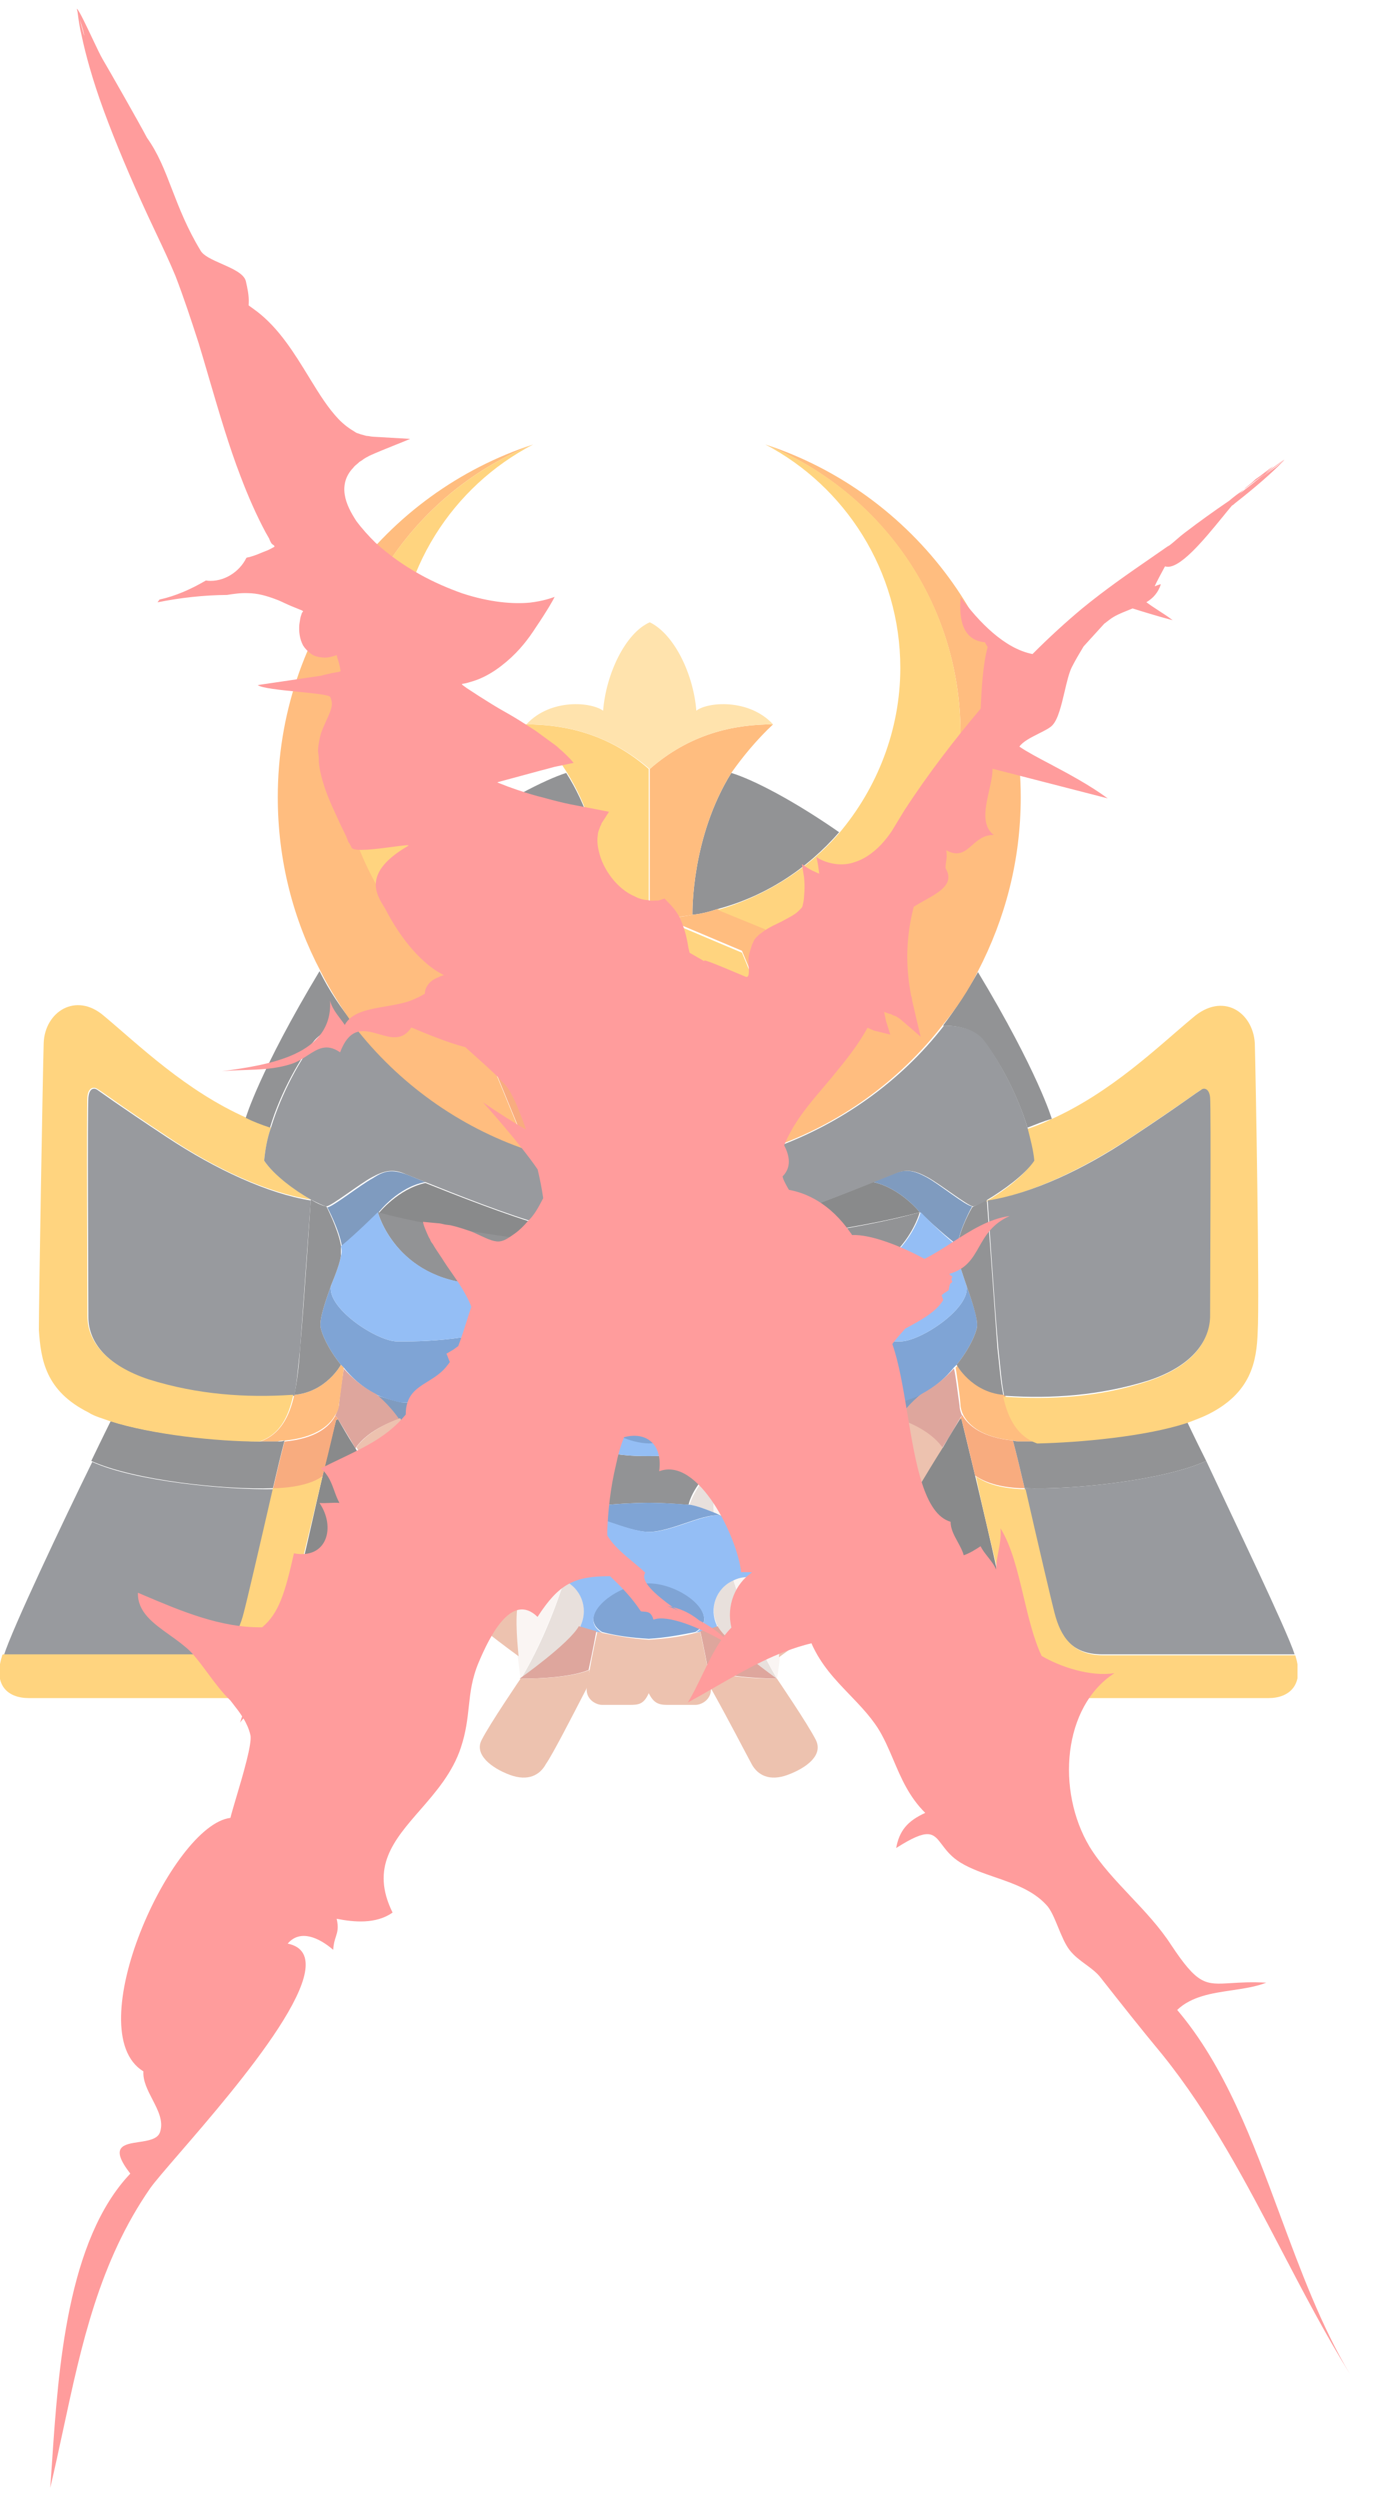 <svg width="25" height="45" viewBox="0 0 25 45" fill="none" xmlns="http://www.w3.org/2000/svg">
<g opacity="0.5">
<g clip-path="url(#clip0_1580_19369)">
<path d="M9.621 25.755C9.813 25.755 9.988 25.808 10.163 25.878C10.041 26.49 9.831 26.945 9.411 27.172C9.534 26.402 9.411 25.773 9.411 25.773C9.499 25.755 9.551 25.755 9.621 25.755Z" fill="#D1C2BA"/>
<path d="M10.408 26.367C10.653 26.49 10.898 26.84 10.95 27.085C10.828 27.102 10.671 27.155 10.513 27.225C10.548 26.822 10.408 26.367 10.408 26.367Z" fill="#D1C2BA"/>
<path d="M12.962 26.367C12.962 26.367 12.822 26.822 12.857 27.225C12.682 27.155 12.542 27.102 12.42 27.085C12.49 26.857 12.735 26.49 12.962 26.367Z" fill="#D1C2BA"/>
<path d="M13.207 25.86C13.382 25.79 13.557 25.738 13.749 25.738C13.819 25.738 13.889 25.738 13.942 25.755C13.942 25.755 13.819 26.385 13.942 27.154C13.539 26.927 13.312 26.49 13.207 25.86Z" fill="#D1C2BA"/>
<path d="M13.994 30.216C13.994 30.216 13.102 29.586 12.927 29.271C12.927 29.271 12.91 29.254 12.91 29.236C12.77 28.921 12.91 28.571 13.207 28.431C13.207 28.449 13.504 29.393 13.994 30.216Z" fill="#D1C2BA"/>
<path d="M10.163 28.449C10.478 28.589 10.601 28.956 10.461 29.254C10.461 29.271 10.443 29.271 10.443 29.289C10.268 29.604 9.376 30.233 9.376 30.233C9.883 29.394 10.163 28.449 10.163 28.449Z" fill="#D1C2BA"/>
<path d="M14.047 29.814C14.029 30.041 13.994 30.216 13.994 30.216C13.504 29.394 13.207 28.432 13.207 28.432C13.452 28.327 13.732 28.379 13.907 28.572C13.959 28.624 13.977 28.677 14.012 28.729C14.012 28.729 14.012 28.746 14.029 28.764C14.099 28.974 14.082 29.464 14.047 29.814Z" fill="#F5ECE7"/>
<path d="M10.163 28.449C10.163 28.449 9.866 29.394 9.376 30.233C9.376 30.233 9.359 30.058 9.324 29.814C9.289 29.464 9.271 28.991 9.341 28.782C9.341 28.764 9.341 28.764 9.359 28.747C9.394 28.694 9.429 28.624 9.464 28.589C9.639 28.397 9.918 28.327 10.163 28.449Z" fill="#F5ECE7"/>
<path d="M10.408 26.367C10.408 26.367 10.548 26.822 10.513 27.225C10.461 27.242 10.408 27.277 10.356 27.294C10.251 27.347 10.128 27.399 10.023 27.434C10.198 26.84 10.408 26.367 10.408 26.367Z" fill="#F5ECE7"/>
<path d="M12.857 27.225C12.822 26.822 12.962 26.367 12.962 26.367C12.962 26.367 13.172 26.84 13.364 27.434C13.259 27.382 13.137 27.329 13.032 27.294C12.962 27.277 12.91 27.242 12.857 27.225Z" fill="#F5ECE7"/>
<path d="M13.942 27.154C13.819 26.385 13.942 25.755 13.942 25.755C14.187 25.79 14.344 25.913 14.554 26.192C14.554 26.21 14.152 26.77 13.942 27.154Z" fill="#F5ECE7"/>
<path d="M9.429 27.154C9.236 26.77 8.816 26.192 8.816 26.192C9.044 25.913 9.184 25.79 9.429 25.755C9.429 25.755 9.551 26.385 9.429 27.154Z" fill="#F5ECE7"/>
<path d="M16.566 21.819C15.446 22.134 13.225 22.396 12.997 22.431C12.997 22.431 13.155 22.204 13.277 22.116C13.382 22.099 13.487 22.064 13.592 22.047C14.239 21.872 15.201 21.487 15.726 21.277C16.216 21.382 16.566 21.819 16.566 21.819Z" fill="#141517"/>
<path d="M10.391 22.449C10.146 22.414 7.942 22.152 6.822 21.837C6.822 21.837 7.172 21.399 7.662 21.294C8.187 21.504 9.166 21.889 9.796 22.064C9.901 22.099 10.006 22.117 10.111 22.134C10.233 22.221 10.391 22.449 10.391 22.449Z" fill="#141517"/>
<path d="M6.805 21.819C7.924 22.134 10.146 22.397 10.373 22.432C10.373 22.432 9.848 23.201 8.589 23.114C7.12 23.026 6.805 21.819 6.805 21.819Z" fill="#25272B"/>
<path d="M16.566 21.819C16.566 21.819 16.251 23.026 14.781 23.114C13.942 23.166 13.417 22.834 13.172 22.624C13.05 22.519 12.997 22.432 12.997 22.432C13.242 22.397 15.446 22.152 16.566 21.819Z" fill="#25272B"/>
<path d="M10.688 26.07C11.055 26.192 11.335 26.21 11.685 26.21C12.035 26.21 12.315 26.192 12.682 26.07C12.857 26.017 13.032 25.93 13.19 25.86C13.312 26.472 13.522 26.927 13.942 27.155C14.134 26.77 14.554 26.192 14.554 26.192C14.816 26.525 14.974 26.875 14.974 26.875C14.974 26.875 14.607 27.504 13.942 27.644C13.819 27.627 13.592 27.539 13.347 27.434C13.172 26.84 12.945 26.367 12.945 26.367C12.717 26.49 12.455 26.84 12.402 27.085C12.385 27.085 12.385 27.085 12.367 27.085C11.983 27.05 11.668 27.05 11.668 27.05C11.668 27.05 11.37 27.05 10.968 27.085C10.95 27.085 10.95 27.085 10.933 27.085C10.863 26.84 10.618 26.472 10.391 26.367C10.391 26.367 10.181 26.84 9.988 27.434C9.743 27.539 9.516 27.627 9.394 27.644C8.729 27.504 8.362 26.875 8.362 26.875C8.362 26.875 8.519 26.542 8.781 26.192C8.781 26.192 9.184 26.77 9.394 27.155C9.796 26.927 10.023 26.49 10.146 25.86C10.338 25.93 10.513 26.017 10.688 26.07Z" fill="#25272B"/>
<path d="M13.924 28.589C13.924 28.589 13.767 28.362 13.609 28.012C13.994 28.257 14.431 28.466 14.659 28.327C14.519 28.449 14.309 28.607 14.047 28.764C14.047 28.746 14.047 28.746 14.029 28.729C13.994 28.694 13.959 28.624 13.924 28.589Z" fill="#003780"/>
<path d="M9.464 28.589C9.429 28.641 9.394 28.694 9.359 28.746C9.359 28.746 9.359 28.764 9.341 28.781C9.079 28.624 8.869 28.466 8.729 28.344C8.956 28.466 9.394 28.274 9.778 28.029C9.604 28.361 9.464 28.589 9.464 28.589Z" fill="#003780"/>
<path d="M7.26 25.248C8.484 25.248 9.359 24.391 9.359 24.391L9.184 24.968C9.184 24.968 8.449 25.545 8.152 25.878C7.837 26.21 7.732 26.612 7.819 26.857C7.609 26.437 7.4 26.017 7.33 25.825C7.295 25.738 7.242 25.633 7.19 25.563C6.997 25.265 6.77 25.108 6.77 25.108C6.91 25.16 7.085 25.213 7.26 25.248Z" fill="#003780"/>
<path d="M16.111 25.248C16.286 25.213 16.461 25.16 16.601 25.09C16.601 25.09 16.373 25.265 16.181 25.545C16.128 25.633 16.076 25.72 16.041 25.808C15.971 26 15.761 26.42 15.551 26.84C15.639 26.595 15.534 26.192 15.219 25.86C14.904 25.528 14.187 24.951 14.187 24.951L14.012 24.373C14.012 24.391 14.886 25.248 16.111 25.248Z" fill="#003780"/>
<path d="M7.312 21.137C7.365 21.154 7.487 21.207 7.662 21.277C7.172 21.364 6.822 21.819 6.822 21.819C6.822 21.819 6.455 22.186 6.158 22.431C6.105 22.116 5.895 21.732 5.895 21.732C5.983 21.732 6.49 21.329 6.717 21.207C6.927 21.067 7.067 21.049 7.312 21.137Z" fill="#003780"/>
<path d="M16.566 21.819C16.566 21.819 16.216 21.382 15.726 21.277C15.901 21.207 16.023 21.155 16.076 21.137C16.303 21.032 16.461 21.067 16.688 21.19C16.916 21.312 17.405 21.714 17.51 21.714C17.51 21.714 17.283 22.117 17.248 22.414C16.95 22.187 16.566 21.819 16.566 21.819Z" fill="#003780"/>
<path d="M11.685 28.484C12.262 28.484 13.015 29.079 12.525 29.376C12.262 29.428 11.982 29.481 11.685 29.498C11.388 29.481 11.108 29.446 10.845 29.376C10.356 29.079 11.108 28.484 11.685 28.484Z" fill="#004AAB"/>
<path d="M11.685 27.574C11.265 27.574 10.618 27.189 10.356 27.294C10.408 27.277 10.461 27.242 10.513 27.224C10.688 27.154 10.828 27.102 10.95 27.084C10.968 27.084 10.968 27.084 10.986 27.084C11.37 27.05 11.685 27.05 11.685 27.05C11.685 27.05 12 27.05 12.385 27.084C12.402 27.084 12.402 27.084 12.42 27.084C12.542 27.102 12.682 27.154 12.857 27.224C12.91 27.242 12.962 27.277 13.015 27.294C12.752 27.189 12.105 27.574 11.685 27.574Z" fill="#004AAB"/>
<path d="M11.195 25.545C11.458 25.65 11.685 25.598 11.685 25.598C11.685 25.598 11.912 25.65 12.175 25.545C12.437 25.44 12.875 25.038 12.997 25.003C13.12 24.968 13.819 25.055 13.872 25.003C13.907 24.968 14.064 24.723 14.029 24.391L14.204 24.968C14.204 24.968 14.099 25.143 13.959 25.318C13.609 25.318 13.225 25.283 13.155 25.283C13.085 25.283 12.385 26 11.703 26.017C11.02 26 10.321 25.283 10.251 25.283C10.181 25.283 9.796 25.3 9.446 25.318C9.306 25.16 9.201 24.968 9.201 24.968L9.376 24.391C9.341 24.741 9.481 24.985 9.534 25.003C9.586 25.055 10.286 24.968 10.408 25.003C10.496 25.055 10.933 25.458 11.195 25.545Z" fill="#004AAB"/>
<path d="M12.997 22.449C12.752 22.484 12.07 23.009 11.685 23.131C11.44 23.044 11.091 22.816 10.793 22.641C10.618 22.536 10.461 22.449 10.373 22.449C10.373 22.449 10.233 22.221 10.093 22.134C10.863 22.291 11.685 22.274 11.685 22.274C11.685 22.274 12.49 22.274 13.277 22.134C13.137 22.221 12.997 22.449 12.997 22.449Z" fill="#004AAB"/>
<path d="M10.513 22.939C10.758 23.149 10.881 23.569 10.898 23.831C10.671 23.638 10.286 23.498 9.971 23.569C10.356 23.446 10.513 23.341 10.513 22.939Z" fill="#004AAB"/>
<path d="M13.417 23.569C13.102 23.498 12.717 23.638 12.472 23.831C12.49 23.569 12.612 23.149 12.857 22.939C12.857 23.341 13.015 23.446 13.417 23.569Z" fill="#004AAB"/>
<path d="M16.618 25.09C16.478 25.16 16.303 25.23 16.128 25.248C14.904 25.248 14.029 24.391 14.029 24.391C14.012 24.251 13.977 24.093 13.872 23.918C13.819 23.813 13.732 23.726 13.644 23.673C14.729 24.146 15.848 24.146 16.216 24.146C16.583 24.146 17.51 23.533 17.405 23.131C17.51 23.428 17.615 23.726 17.598 23.883C17.58 24.006 17.458 24.286 17.23 24.566C17.213 24.583 17.195 24.601 17.178 24.618C17.038 24.793 16.846 24.968 16.618 25.09Z" fill="#004AAB"/>
<path d="M5.965 23.131C5.86 23.533 6.787 24.146 7.155 24.146C7.522 24.146 8.641 24.163 9.726 23.673C9.639 23.726 9.569 23.813 9.499 23.918C9.411 24.093 9.359 24.233 9.341 24.391C9.341 24.391 8.467 25.248 7.242 25.248C7.067 25.213 6.892 25.16 6.752 25.09C6.525 24.968 6.332 24.793 6.192 24.618C6.175 24.601 6.158 24.583 6.14 24.566C5.913 24.286 5.79 24.006 5.773 23.883C5.755 23.726 5.86 23.428 5.965 23.131Z" fill="#004AAB"/>
<path d="M12.525 29.393C13.015 29.079 12.262 28.501 11.685 28.501C11.108 28.501 10.356 29.096 10.845 29.393C10.81 29.393 10.776 29.376 10.741 29.376C10.636 29.358 10.548 29.323 10.443 29.288C10.443 29.288 10.461 29.271 10.461 29.254C10.601 28.939 10.461 28.589 10.163 28.449C9.918 28.344 9.639 28.396 9.464 28.589C9.464 28.589 9.621 28.361 9.778 28.012C9.394 28.256 8.956 28.466 8.729 28.326C8.624 28.221 8.536 28.151 8.502 28.081C8.379 27.924 8.082 27.364 7.819 26.822C7.732 26.577 7.837 26.175 8.152 25.843C8.467 25.51 9.184 24.933 9.184 24.933C9.184 24.933 9.289 25.108 9.429 25.283C9.778 25.283 10.163 25.248 10.233 25.248C10.303 25.248 11.003 25.965 11.685 25.982C12.367 25.965 13.067 25.248 13.137 25.248C13.207 25.248 13.592 25.265 13.942 25.283C14.082 25.125 14.187 24.933 14.187 24.933C14.187 24.933 14.904 25.51 15.219 25.843C15.534 26.175 15.639 26.577 15.551 26.822C15.271 27.364 14.974 27.924 14.869 28.081C14.834 28.134 14.746 28.221 14.641 28.326C14.414 28.466 13.977 28.256 13.592 28.012C13.749 28.361 13.907 28.589 13.907 28.589C13.732 28.396 13.452 28.326 13.207 28.449C12.892 28.589 12.77 28.956 12.91 29.254C12.91 29.271 12.91 29.271 12.927 29.288C12.822 29.323 12.735 29.341 12.63 29.376C12.595 29.376 12.56 29.376 12.525 29.393ZM11.685 26.21C11.335 26.21 11.055 26.192 10.688 26.07C10.513 26.017 10.338 25.93 10.181 25.86C10.006 25.79 9.831 25.738 9.639 25.738C9.569 25.738 9.499 25.738 9.446 25.755C9.201 25.79 9.044 25.913 8.834 26.192C8.571 26.525 8.414 26.875 8.414 26.875C8.414 26.875 8.781 27.504 9.446 27.644C9.569 27.627 9.796 27.539 10.041 27.434C10.146 27.382 10.268 27.329 10.373 27.294C10.636 27.189 11.283 27.574 11.703 27.574C12.123 27.574 12.77 27.189 13.032 27.294C13.137 27.347 13.259 27.399 13.364 27.434C13.609 27.539 13.837 27.627 13.959 27.644C14.624 27.504 14.991 26.875 14.991 26.875C14.991 26.875 14.834 26.542 14.572 26.192C14.344 25.913 14.204 25.79 13.959 25.755C13.907 25.755 13.837 25.738 13.767 25.738C13.574 25.738 13.399 25.79 13.225 25.86C13.05 25.93 12.892 26 12.717 26.07C12.315 26.192 12.035 26.21 11.685 26.21Z" fill="#2A7EEB"/>
<path d="M17.405 23.131C17.335 22.921 17.265 22.729 17.248 22.607C17.23 22.554 17.23 22.484 17.248 22.432C16.95 22.204 16.583 21.819 16.583 21.819C16.583 21.819 16.268 23.026 14.799 23.114C13.959 23.166 13.434 22.834 13.19 22.624C13.067 22.519 13.015 22.432 13.015 22.432C12.77 22.467 12.088 22.991 11.703 23.114C11.458 23.026 11.108 22.799 10.81 22.624C10.636 22.519 10.478 22.432 10.391 22.432C10.391 22.432 9.866 23.201 8.606 23.114C7.12 23.026 6.805 21.819 6.805 21.819C6.805 21.819 6.437 22.187 6.14 22.432C6.157 22.502 6.157 22.554 6.14 22.607C6.122 22.729 6.052 22.921 5.965 23.131C5.86 23.534 6.787 24.146 7.155 24.146C7.522 24.146 8.641 24.163 9.726 23.674C9.638 23.726 9.569 23.814 9.499 23.919C9.411 24.093 9.359 24.233 9.341 24.391C9.306 24.741 9.446 24.985 9.499 25.003C9.551 25.055 10.251 24.968 10.373 25.003C10.496 25.038 10.915 25.44 11.195 25.545C11.458 25.65 11.685 25.598 11.685 25.598C11.685 25.598 11.912 25.65 12.175 25.545C12.437 25.44 12.875 25.038 12.997 25.003C13.12 24.968 13.819 25.055 13.872 25.003C13.907 24.968 14.064 24.723 14.029 24.391C14.012 24.251 13.977 24.093 13.872 23.919C13.819 23.814 13.732 23.726 13.644 23.674C14.729 24.146 15.848 24.146 16.216 24.146C16.583 24.146 17.51 23.534 17.405 23.131ZM9.971 23.569C10.373 23.429 10.531 23.341 10.531 22.939C10.775 23.149 10.898 23.569 10.915 23.831C10.671 23.639 10.286 23.499 9.971 23.569ZM12.472 23.831C12.49 23.569 12.612 23.149 12.857 22.939C12.857 23.341 13.015 23.429 13.417 23.569C13.085 23.499 12.717 23.639 12.472 23.831Z" fill="#2A7EEB"/>
<path d="M6.77 25.09C6.77 25.09 6.997 25.265 7.19 25.545C7.19 25.545 6.647 25.703 6.402 26.07C6.262 25.825 6.14 25.633 6.088 25.545C6.07 25.51 6.053 25.493 6.053 25.493H6.035C6.07 25.423 6.088 25.353 6.105 25.3C6.122 25.073 6.192 24.636 6.192 24.636C6.332 24.793 6.525 24.968 6.77 25.09Z" fill="#BD4D3C"/>
<path d="M17.283 25.3C17.283 25.353 17.3 25.423 17.335 25.493H17.318C17.318 25.493 17.3 25.51 17.283 25.545C17.23 25.633 17.125 25.825 16.968 26.07C16.723 25.72 16.181 25.545 16.181 25.545C16.373 25.248 16.601 25.09 16.601 25.09C16.828 24.968 17.02 24.81 17.178 24.636C17.195 24.618 17.248 25.055 17.283 25.3Z" fill="#BD4D3C"/>
<path d="M12.927 29.271C13.102 29.586 13.994 30.216 13.994 30.216C13.05 30.198 12.752 30.058 12.752 30.058C12.7 29.744 12.612 29.359 12.612 29.359C12.735 29.341 12.822 29.306 12.927 29.271Z" fill="#BD4D3C"/>
<path d="M10.741 29.359C10.741 29.359 10.671 29.744 10.601 30.058C10.601 30.058 10.303 30.216 9.359 30.216C9.359 30.216 10.251 29.586 10.426 29.271C10.548 29.306 10.653 29.341 10.741 29.359Z" fill="#BD4D3C"/>
<path d="M9.341 29.813C9.341 29.813 8.204 28.991 7.994 28.676C7.977 28.641 7.942 28.589 7.889 28.501C7.767 28.309 7.574 27.994 7.365 27.644C7.05 27.119 6.682 26.49 6.42 26.052C6.665 25.703 7.207 25.528 7.207 25.528C7.26 25.615 7.312 25.703 7.347 25.79C7.417 25.982 7.627 26.402 7.837 26.822C8.117 27.364 8.414 27.924 8.519 28.081C8.554 28.134 8.642 28.221 8.746 28.326C8.886 28.449 9.096 28.606 9.359 28.764C9.271 28.974 9.306 29.463 9.341 29.813Z" fill="#DB8660"/>
<path d="M16.198 25.545C16.198 25.545 16.741 25.703 16.985 26.07C16.723 26.507 16.356 27.137 16.023 27.662C15.813 28.012 15.621 28.326 15.499 28.519C15.446 28.606 15.411 28.659 15.394 28.694C15.184 29.009 14.029 29.831 14.029 29.831C14.064 29.481 14.099 29.009 14.012 28.799C14.274 28.641 14.484 28.484 14.624 28.361C14.729 28.256 14.816 28.187 14.851 28.117C14.956 27.959 15.271 27.399 15.534 26.857C15.743 26.437 15.936 26.017 16.023 25.825C16.093 25.72 16.146 25.633 16.198 25.545Z" fill="#DB8660"/>
<path d="M14.694 31.318C14.834 31.598 14.519 31.825 14.187 31.948C13.854 32.07 13.644 31.948 13.539 31.755C13.434 31.563 13.12 30.951 12.805 30.391C12.805 30.321 12.787 30.198 12.752 30.058C12.752 30.058 13.05 30.216 13.994 30.216C13.994 30.216 14.554 31.038 14.694 31.318Z" fill="#DB8660"/>
<path d="M10.846 29.393C11.108 29.446 11.388 29.498 11.685 29.516C11.983 29.498 12.262 29.463 12.525 29.393C12.56 29.393 12.595 29.376 12.612 29.376C12.612 29.376 12.7 29.761 12.752 30.076C12.77 30.216 12.787 30.356 12.805 30.408C12.805 30.601 12.63 30.688 12.525 30.688C12.42 30.688 12.175 30.688 12.018 30.688C11.86 30.688 11.773 30.653 11.685 30.478C11.598 30.67 11.51 30.688 11.353 30.688C11.195 30.688 10.933 30.688 10.846 30.688C10.741 30.688 10.566 30.601 10.566 30.408C10.566 30.338 10.583 30.216 10.618 30.076C10.671 29.761 10.758 29.376 10.758 29.376C10.776 29.376 10.811 29.376 10.846 29.393Z" fill="#DB8660"/>
<path d="M10.618 30.058C10.601 30.198 10.583 30.338 10.566 30.391C10.268 30.968 9.953 31.58 9.831 31.755C9.726 31.948 9.516 32.07 9.184 31.948C8.851 31.825 8.536 31.58 8.676 31.318C8.816 31.038 9.376 30.216 9.376 30.216C10.321 30.216 10.618 30.058 10.618 30.058Z" fill="#DB8660"/>
<path d="M17.318 25.545C17.318 25.545 17.423 25.982 17.563 26.56C17.685 27.084 17.843 27.732 17.965 28.309C17.178 27.872 16.461 27.714 16.023 27.644C16.338 27.119 16.706 26.49 16.985 26.052C17.125 25.808 17.248 25.615 17.3 25.528L17.318 25.545Z" fill="#141517"/>
<path d="M5.808 26.577C5.93 26.035 6.035 25.633 6.053 25.563L6.087 25.545C6.14 25.633 6.245 25.825 6.402 26.07C6.665 26.507 7.032 27.137 7.347 27.662C6.91 27.732 6.175 27.889 5.405 28.326C5.545 27.749 5.685 27.102 5.808 26.577Z" fill="#141517"/>
<path d="M7.347 27.662C7.557 28.012 7.749 28.327 7.872 28.519C7.872 28.519 6.507 28.537 5.143 29.446C5.213 29.166 5.3 28.764 5.405 28.327C6.175 27.889 6.91 27.732 7.347 27.662Z" fill="#F25900"/>
<path d="M17.983 28.327C18.087 28.764 18.175 29.166 18.245 29.446C16.881 28.519 15.516 28.519 15.516 28.519C15.639 28.327 15.831 28.012 16.041 27.662C16.461 27.732 17.195 27.889 17.983 28.327Z" fill="#F25900"/>
<path d="M17.335 25.475C17.44 25.668 17.703 25.877 18.245 25.93C18.315 26.192 18.385 26.49 18.455 26.787C18.437 26.787 18.402 26.787 18.385 26.787C18 26.77 17.738 26.682 17.563 26.56C17.423 25.965 17.318 25.545 17.318 25.545H17.283C17.318 25.51 17.318 25.493 17.335 25.475Z" fill="#F25900"/>
<path d="M6.053 25.563C6.035 25.633 5.948 26.035 5.808 26.577C5.633 26.7 5.37 26.787 4.986 26.805C4.968 26.805 4.933 26.805 4.916 26.805C4.986 26.507 5.055 26.21 5.125 25.948C5.685 25.895 5.93 25.685 6.035 25.493H6.053C6.053 25.493 6.07 25.51 6.088 25.545L6.053 25.563Z" fill="#F25900"/>
<path d="M6.192 24.618C6.192 24.618 6.14 25.055 6.105 25.283C6.105 25.335 6.088 25.405 6.035 25.475C5.93 25.668 5.668 25.878 5.125 25.93C5.09 25.93 5.038 25.93 5.003 25.948C4.916 25.948 4.811 25.948 4.688 25.948C5.038 25.825 5.213 25.51 5.3 25.108C5.878 25.055 6.14 24.566 6.14 24.566C6.157 24.583 6.175 24.601 6.192 24.618Z" fill="#FF7B00"/>
<path d="M18.385 25.948C18.332 25.948 18.297 25.948 18.262 25.93C17.703 25.878 17.458 25.668 17.353 25.475C17.318 25.405 17.3 25.335 17.3 25.283C17.283 25.055 17.213 24.618 17.213 24.618C17.23 24.601 17.248 24.583 17.265 24.566C17.265 24.566 17.528 25.055 18.105 25.108C18.192 25.51 18.35 25.825 18.717 25.948C18.577 25.948 18.472 25.948 18.385 25.948Z" fill="#FF7B00"/>
<path d="M6.14 22.606C6.122 22.729 6.052 22.921 5.965 23.131C5.86 23.428 5.755 23.726 5.773 23.883C5.79 24.006 5.913 24.286 6.14 24.566C6.14 24.566 5.878 25.055 5.3 25.108C5.353 24.863 5.388 24.566 5.405 24.268C5.475 23.498 5.598 21.592 5.598 21.592C5.738 21.679 5.843 21.714 5.878 21.714C5.878 21.714 6.087 22.117 6.14 22.414C6.14 22.501 6.14 22.554 6.14 22.606Z" fill="#25272B"/>
<path d="M17.773 21.592C17.773 21.592 17.913 23.516 17.965 24.268C18 24.566 18.017 24.845 18.07 25.108C17.493 25.055 17.23 24.566 17.23 24.566C17.458 24.286 17.58 24.006 17.598 23.883C17.615 23.743 17.51 23.428 17.405 23.131C17.335 22.921 17.265 22.729 17.248 22.606C17.23 22.554 17.23 22.484 17.248 22.431C17.283 22.117 17.51 21.732 17.51 21.732C17.528 21.714 17.633 21.679 17.773 21.592Z" fill="#25272B"/>
<path d="M18.385 25.947C18.472 25.947 18.577 25.947 18.682 25.947C19.452 25.947 20.607 25.825 21.376 25.58C21.376 25.58 21.516 25.878 21.726 26.297C20.956 26.647 19.312 26.822 18.455 26.787C18.385 26.49 18.315 26.192 18.245 25.93C18.297 25.947 18.332 25.947 18.385 25.947Z" fill="#25272B"/>
<path d="M5.125 25.93C5.055 26.192 4.986 26.49 4.916 26.787C4.058 26.822 2.414 26.647 1.644 26.297C1.854 25.86 1.994 25.58 1.994 25.58C2.746 25.825 3.918 25.93 4.688 25.947C4.793 25.947 4.898 25.947 5.003 25.947C5.038 25.947 5.09 25.947 5.125 25.93Z" fill="#25272B"/>
<path d="M1.749 19.615C1.802 19.65 2.134 19.895 3.009 20.472C3.883 21.05 4.828 21.487 5.598 21.609C5.598 21.609 5.458 23.534 5.405 24.286C5.37 24.583 5.353 24.863 5.3 25.125C5.283 25.125 5.283 25.125 5.265 25.125C4.478 25.178 3.586 25.143 2.694 24.846C1.959 24.601 1.592 24.181 1.592 23.709C1.592 23.236 1.574 19.93 1.592 19.755C1.609 19.58 1.697 19.58 1.749 19.615Z" fill="#31363D"/>
<path d="M1.662 26.315C2.432 26.665 4.076 26.822 4.933 26.805C4.706 27.802 4.461 28.851 4.408 29.044C4.303 29.446 4.093 29.796 3.534 29.796C3.026 29.796 0.787 29.796 0.07 29.796C0.21 29.341 1.137 27.382 1.662 26.315Z" fill="#31363D"/>
<path d="M23.318 29.778C22.601 29.778 20.361 29.778 19.854 29.778C19.294 29.778 19.085 29.446 18.98 29.026C18.927 28.834 18.682 27.784 18.455 26.787C19.312 26.822 20.956 26.647 21.726 26.297C22.233 27.382 23.178 29.341 23.318 29.778Z" fill="#31363D"/>
<path d="M23.335 29.813C23.493 30.321 23.23 30.566 22.846 30.566C22.443 30.566 19.767 30.566 19.207 30.566C18.647 30.566 18.437 30.233 18.332 29.813C18.315 29.761 18.28 29.621 18.245 29.446C18.175 29.166 18.087 28.764 17.983 28.326C17.843 27.749 17.685 27.102 17.58 26.577C17.755 26.7 18 26.787 18.402 26.805C18.42 26.805 18.455 26.805 18.472 26.805C18.7 27.802 18.945 28.851 18.997 29.044C19.102 29.446 19.312 29.796 19.872 29.796C20.379 29.796 22.618 29.796 23.335 29.796C23.318 29.796 23.335 29.796 23.335 29.813Z" fill="#FFAA00"/>
<path d="M5.808 26.577C5.685 27.102 5.528 27.749 5.388 28.326C5.283 28.764 5.195 29.166 5.125 29.446C5.09 29.621 5.055 29.761 5.038 29.813C4.933 30.216 4.723 30.566 4.163 30.566C3.604 30.566 0.91 30.566 0.525 30.566C0.123 30.566 -0.122 30.321 0.035 29.813C0.035 29.813 0.035 29.796 0.053 29.778C0.77 29.778 3.009 29.778 3.516 29.778C4.076 29.778 4.286 29.446 4.391 29.026C4.443 28.834 4.688 27.784 4.916 26.787C4.933 26.787 4.968 26.787 4.985 26.787C5.388 26.77 5.65 26.682 5.808 26.577Z" fill="#FFAA00"/>
<path d="M5.598 21.592C4.81 21.469 3.866 21.032 3.009 20.455C2.134 19.878 1.819 19.633 1.749 19.598C1.697 19.563 1.592 19.563 1.574 19.738C1.557 19.913 1.574 23.219 1.574 23.691C1.574 24.163 1.942 24.583 2.676 24.828C3.569 25.108 4.443 25.16 5.248 25.108C5.265 25.108 5.265 25.108 5.283 25.108C5.195 25.51 5.038 25.825 4.671 25.948C3.901 25.948 2.746 25.825 1.977 25.58C1.837 25.528 1.697 25.493 1.592 25.423C0.822 25.038 0.735 24.478 0.7 23.936C0.7 23.411 0.77 19.335 0.787 18.776C0.805 18.216 1.364 17.848 1.872 18.286C2.501 18.811 3.341 19.633 4.443 20.122C4.583 20.192 4.723 20.245 4.88 20.297C4.81 20.507 4.776 20.7 4.758 20.892C4.933 21.154 5.335 21.434 5.598 21.592Z" fill="#FFAA00"/>
<path d="M22.601 18.776C22.618 19.335 22.688 23.411 22.653 23.971C22.636 24.513 22.531 25.073 21.761 25.458C21.656 25.51 21.516 25.563 21.376 25.615C20.624 25.86 19.452 25.965 18.682 25.983C18.332 25.86 18.157 25.545 18.07 25.143C18.087 25.143 18.087 25.143 18.105 25.143C18.892 25.195 19.784 25.16 20.676 24.863C21.411 24.618 21.779 24.198 21.779 23.726C21.779 23.254 21.796 19.948 21.779 19.773C21.761 19.598 21.674 19.598 21.604 19.633C21.551 19.668 21.219 19.913 20.344 20.49C19.469 21.067 18.525 21.504 17.755 21.627C18.035 21.469 18.42 21.189 18.595 20.927C18.577 20.735 18.542 20.525 18.472 20.332C18.63 20.28 18.77 20.227 18.91 20.157C20.012 19.668 20.851 18.846 21.481 18.321C22.023 17.848 22.566 18.216 22.601 18.776Z" fill="#FFAA00"/>
<path d="M18.507 20.297C18.315 19.668 17.965 19.038 17.703 18.723C17.545 18.531 17.283 18.461 16.985 18.461C17.213 18.163 17.423 17.831 17.615 17.498C18.7 19.3 18.945 20.14 18.945 20.14C18.805 20.175 18.647 20.245 18.507 20.297Z" fill="#25272B"/>
<path d="M5.668 18.723C5.423 19.02 5.055 19.65 4.863 20.297C4.706 20.245 4.566 20.192 4.426 20.122C4.426 20.122 4.671 19.283 5.755 17.481C5.93 17.831 6.14 18.146 6.385 18.443C6.087 18.46 5.843 18.53 5.668 18.723Z" fill="#25272B"/>
<path d="M10.198 13.913C10.933 15.067 10.898 16.397 10.898 16.466C10.741 16.449 10.601 16.414 10.443 16.362C9.586 16.117 8.816 15.627 8.257 14.98C9.061 14.42 9.813 14.035 10.198 13.913Z" fill="#25272B"/>
<path d="M12.472 16.466C12.472 16.397 12.455 15.067 13.172 13.913C13.574 14.035 14.309 14.42 15.114 14.98C14.537 15.644 13.784 16.134 12.927 16.362C12.77 16.414 12.63 16.449 12.472 16.466Z" fill="#25272B"/>
<path d="M18.507 20.297C18.56 20.507 18.612 20.7 18.63 20.892C18.455 21.155 18.052 21.434 17.79 21.592C17.65 21.679 17.545 21.714 17.528 21.714C17.44 21.714 16.933 21.312 16.706 21.19C16.478 21.067 16.321 21.032 16.093 21.137C16.041 21.155 15.918 21.207 15.743 21.277C15.219 21.487 14.239 21.872 13.609 22.047C13.504 22.082 13.399 22.099 13.294 22.117C12.525 22.274 11.703 22.257 11.703 22.257C11.703 22.257 10.898 22.257 10.111 22.117C10.006 22.099 9.901 22.064 9.796 22.047C9.149 21.872 8.187 21.487 7.662 21.277C7.487 21.207 7.364 21.155 7.312 21.137C7.085 21.032 6.927 21.067 6.7 21.19C6.472 21.312 5.965 21.714 5.878 21.714C5.843 21.714 5.738 21.662 5.598 21.592C5.318 21.434 4.933 21.155 4.758 20.892C4.776 20.7 4.811 20.49 4.881 20.297C5.073 19.668 5.423 19.038 5.685 18.723C5.843 18.531 6.105 18.461 6.402 18.461C7.19 19.475 8.274 20.262 9.516 20.682C10.093 20.875 10.706 20.997 11.335 21.032L11.703 21.19L12.07 21.032C12.7 20.997 13.312 20.875 13.889 20.682C15.131 20.245 16.216 19.475 17.003 18.461C17.3 18.461 17.563 18.531 17.72 18.723C17.948 19.02 18.315 19.65 18.507 20.297Z" fill="#31363D"/>
<path d="M13.924 13.038C13.627 13.318 13.382 13.615 13.172 13.912C12.455 15.067 12.472 16.396 12.472 16.466C12.297 16.501 12.105 16.519 11.912 16.536L11.703 16.449V13.842C12.42 13.213 13.207 13.038 13.924 13.038Z" fill="#FF7B00"/>
<path d="M11.685 19.265C11.685 20.822 10.268 20.245 11.37 19.143C10.268 20.245 9.691 18.828 11.248 18.828C9.691 18.828 10.268 17.411 11.37 18.513C10.268 17.411 11.685 16.834 11.685 18.391C11.685 16.834 13.102 17.411 12 18.513C13.102 17.411 13.679 18.828 12.123 18.828C13.679 18.828 13.102 20.245 12 19.143C13.102 20.227 11.685 20.822 11.685 19.265Z" fill="#F25900"/>
<path d="M14.064 18.81L13.872 18.356C14.029 18.286 14.204 18.216 14.361 18.128L14.641 18.828L13.872 20.7C13.294 20.892 12.682 21.015 12.053 21.049L13.364 20.507L14.064 18.81Z" fill="#F25900"/>
<path d="M10.006 20.49L11.318 21.032C10.688 20.997 10.076 20.875 9.499 20.682L8.729 18.811L9.026 18.111C9.184 18.198 9.341 18.268 9.516 18.338L9.324 18.793L10.006 20.49Z" fill="#F25900"/>
<path d="M11.913 16.536L13.364 17.149L13.872 18.373L14.064 18.828L13.364 20.507L12.053 21.05L11.685 21.207L11.318 21.05L10.006 20.507L9.306 18.828L9.499 18.373L10.006 17.149L11.458 16.536L11.668 16.449L11.913 16.536ZM11.685 18.373C11.685 16.816 10.268 17.394 11.37 18.496C10.268 17.394 9.691 18.811 11.248 18.811C9.691 18.811 10.268 20.227 11.37 19.125C10.268 20.227 11.685 20.822 11.685 19.248C11.685 20.805 13.102 20.227 12 19.125C13.102 20.227 13.679 18.811 12.123 18.811C13.679 18.811 13.102 17.394 12 18.496C13.102 17.411 11.685 16.816 11.685 18.373Z" fill="#FFAA00"/>
<path d="M10.915 16.466C11.108 16.501 11.283 16.519 11.475 16.536L10.023 17.149L9.516 18.373C9.359 18.303 9.184 18.216 9.026 18.146L9.604 16.746L10.461 16.396C10.601 16.414 10.758 16.449 10.915 16.466Z" fill="#FF7B00"/>
<path d="M12.472 16.466C12.63 16.449 12.77 16.414 12.927 16.362L13.784 16.711L14.362 18.111C14.204 18.198 14.047 18.268 13.872 18.338L13.364 17.114L11.913 16.502C12.105 16.537 12.28 16.502 12.472 16.466Z" fill="#FF7B00"/>
<path d="M17.3 13.195C17.3 10.834 15.831 8.822 13.784 8C16.461 8.875 18.385 11.394 18.385 14.35C18.385 15.487 18.105 16.536 17.615 17.481C17.44 17.831 17.23 18.146 16.985 18.443C16.198 19.458 15.114 20.245 13.872 20.665L14.641 18.793L14.362 18.093C16.111 17.166 17.3 15.312 17.3 13.195Z" fill="#FF7B00"/>
<path d="M5.003 14.35C5.003 11.376 6.927 8.875 9.604 8C7.539 8.822 6.087 10.834 6.087 13.195C6.087 15.329 7.277 17.184 9.026 18.128L8.729 18.828L9.499 20.7C8.257 20.28 7.172 19.493 6.385 18.478C6.157 18.146 5.948 17.831 5.773 17.481C5.283 16.554 5.003 15.487 5.003 14.35Z" fill="#FF7B00"/>
<path d="M9.604 8C8.152 8.752 7.155 10.274 7.155 12.023C7.155 13.16 7.574 14.192 8.257 14.997C8.834 15.662 9.586 16.152 10.443 16.379L9.586 16.729L9.009 18.128C7.26 17.184 6.07 15.329 6.07 13.195C6.088 10.834 7.539 8.822 9.604 8Z" fill="#FFAA00"/>
<path d="M16.216 12.023C16.216 10.274 15.219 8.752 13.784 8C15.848 8.822 17.3 10.834 17.3 13.195C17.3 15.329 16.111 17.184 14.361 18.128L13.784 16.729L12.927 16.379C13.784 16.134 14.554 15.644 15.114 14.997C15.796 14.192 16.216 13.143 16.216 12.023Z" fill="#FFAA00"/>
<path d="M11.475 16.536C11.283 16.536 11.091 16.501 10.916 16.466C10.916 16.396 10.933 15.067 10.216 13.912C10.023 13.598 9.779 13.3 9.446 13.055L9.464 13.038C10.181 13.038 10.968 13.213 11.685 13.842V16.449L11.475 16.536Z" fill="#FFAA00"/>
<path d="M13.924 13.038C13.207 13.038 12.42 13.213 11.703 13.843C10.968 13.213 10.181 13.038 9.481 13.038C9.918 12.566 10.653 12.636 10.863 12.793C10.915 12.128 11.265 11.394 11.703 11.201C12.14 11.411 12.49 12.128 12.542 12.793C12.735 12.636 13.487 12.566 13.924 13.038Z" fill="#FFC85C"/>
<path d="M21.796 19.755C21.814 19.93 21.796 23.236 21.796 23.709C21.779 24.181 21.429 24.601 20.694 24.846C19.802 25.125 18.927 25.178 18.122 25.125C18.105 25.125 18.087 25.125 18.087 25.125C18.035 24.881 18.018 24.583 17.983 24.286C17.913 23.516 17.79 21.609 17.79 21.609C18.577 21.487 19.522 21.05 20.379 20.472C21.254 19.895 21.569 19.65 21.639 19.615C21.674 19.58 21.779 19.58 21.796 19.755Z" fill="#31363D"/>
</g>
<path fill-rule="evenodd" clip-rule="evenodd" d="M6.131 18.34C6.057 18.242 5.97 18.126 5.945 18.01C6 18.989 4.853 19.167 3.999 19.282C4.135 19.27 4.268 19.265 4.4 19.261C4.684 19.252 4.962 19.243 5.251 19.15C5.363 19.112 5.456 19.052 5.543 18.995C5.727 18.877 5.883 18.775 6.126 18.942C6.306 18.464 6.57 18.541 6.829 18.616C7.041 18.678 7.251 18.738 7.409 18.494L7.425 18.501C7.674 18.605 8.063 18.768 8.381 18.849C8.411 18.877 8.442 18.905 8.474 18.933C8.634 19.076 8.806 19.229 8.972 19.389C8.991 19.412 9.012 19.434 9.033 19.456C9.093 19.52 9.154 19.584 9.191 19.657C9.252 19.764 9.306 19.88 9.352 20.006C9.396 20.112 9.437 20.221 9.475 20.334C9.262 20.211 9.006 20.051 8.7 19.842C8.7 19.842 9.358 20.572 9.684 21.05C9.725 21.224 9.76 21.397 9.784 21.567C9.783 21.57 9.781 21.573 9.78 21.575C9.7 21.728 9.622 21.876 9.508 21.98C9.434 22.067 9.359 22.142 9.272 22.204C9.185 22.266 9.098 22.328 9.023 22.341C8.922 22.366 8.792 22.306 8.653 22.241C8.587 22.21 8.519 22.178 8.452 22.154L8.451 22.154C8.34 22.117 8.228 22.08 8.116 22.055L8.016 22.042C7.967 22.03 7.917 22.018 7.88 22.018L7.618 21.993C7.628 22.051 7.653 22.109 7.675 22.161C7.681 22.176 7.688 22.19 7.693 22.204C7.697 22.212 7.701 22.22 7.705 22.23C7.714 22.252 7.725 22.277 7.743 22.303C7.755 22.341 7.78 22.378 7.793 22.39C7.83 22.456 7.875 22.522 7.916 22.583C7.929 22.602 7.942 22.621 7.954 22.639C8.017 22.741 8.084 22.838 8.151 22.933C8.19 22.989 8.228 23.044 8.265 23.099C8.352 23.236 8.439 23.385 8.489 23.522C8.464 23.595 8.44 23.672 8.415 23.751C8.364 23.913 8.311 24.08 8.253 24.231C8.234 24.243 8.222 24.252 8.209 24.262C8.197 24.271 8.184 24.28 8.166 24.293C8.147 24.305 8.125 24.318 8.103 24.33C8.082 24.343 8.06 24.355 8.041 24.367C8.054 24.392 8.063 24.417 8.072 24.442C8.082 24.467 8.091 24.492 8.103 24.517C8.097 24.523 8.091 24.532 8.085 24.541C8.079 24.551 8.072 24.56 8.066 24.566C7.963 24.707 7.83 24.789 7.705 24.867C7.496 24.996 7.308 25.113 7.308 25.462C6.991 25.847 6.596 26.036 6.141 26.254C6.024 26.31 5.903 26.368 5.778 26.431C5.917 26.546 5.97 26.693 6.022 26.836C6.049 26.911 6.076 26.985 6.114 27.053C6.058 27.047 5.996 27.05 5.934 27.053C5.872 27.056 5.809 27.059 5.754 27.053C6.052 27.488 5.89 28.072 5.294 27.96C5.132 28.682 5.02 29.042 4.722 29.291C3.977 29.303 3.267 29.002 2.559 28.701C2.534 28.69 2.509 28.68 2.484 28.669C2.475 29.017 2.758 29.218 3.056 29.431C3.185 29.523 3.316 29.617 3.429 29.726C3.534 29.837 3.635 29.973 3.738 30.112C3.866 30.285 3.998 30.464 4.15 30.609C4.172 30.639 4.195 30.668 4.218 30.697C4.269 30.762 4.318 30.826 4.361 30.895C4.341 30.945 4.329 30.995 4.325 31.012C4.331 30.996 4.354 30.964 4.386 30.932C4.436 31.019 4.485 31.119 4.51 31.23C4.546 31.375 4.373 31.958 4.251 32.367C4.205 32.521 4.167 32.651 4.15 32.722C3.093 32.847 1.402 36.564 2.583 37.285C2.572 37.455 2.659 37.623 2.745 37.789C2.847 37.987 2.949 38.183 2.882 38.379C2.839 38.506 2.667 38.532 2.501 38.557C2.225 38.598 1.967 38.637 2.347 39.125C1.21 40.319 1.051 42.645 0.939 44.292C0.928 44.463 0.916 44.627 0.905 44.782C0.988 44.429 1.064 44.076 1.14 43.725C1.468 42.199 1.788 40.711 2.707 39.386C2.787 39.273 2.982 39.048 3.233 38.757C4.274 37.552 6.293 35.215 5.182 34.985C5.405 34.724 5.741 34.873 6.002 35.097C6.007 34.99 6.029 34.923 6.049 34.862C6.077 34.774 6.101 34.699 6.064 34.538C6.375 34.6 6.773 34.637 7.071 34.426C6.669 33.612 7.091 33.127 7.563 32.585C7.849 32.257 8.152 31.909 8.302 31.454C8.395 31.171 8.42 30.939 8.444 30.715C8.472 30.458 8.499 30.212 8.626 29.913C8.812 29.477 9.21 28.644 9.682 29.104C10.068 28.508 10.341 28.371 10.988 28.371L11.013 28.396C11.212 28.582 11.386 28.769 11.535 28.992L11.547 29.005C11.563 29.007 11.578 29.008 11.593 29.009C11.67 29.014 11.729 29.018 11.771 29.154C12.021 29.054 12.618 29.308 12.99 29.521C12.859 29.712 12.752 29.934 12.647 30.151C12.562 30.326 12.48 30.498 12.388 30.646C12.555 30.555 12.717 30.462 12.876 30.37C13.449 30.041 13.984 29.733 14.615 29.579C14.786 29.969 15.049 30.241 15.307 30.509C15.484 30.694 15.66 30.876 15.803 31.093C15.919 31.273 16.003 31.472 16.09 31.675C16.229 32.003 16.373 32.343 16.665 32.632C16.341 32.78 16.199 32.954 16.141 33.265C16.729 32.889 16.809 32.995 16.967 33.205C17.041 33.303 17.133 33.425 17.303 33.529C17.487 33.64 17.702 33.714 17.92 33.789C18.259 33.906 18.603 34.025 18.844 34.286C18.927 34.37 18.992 34.529 19.059 34.692C19.121 34.843 19.185 34.998 19.265 35.101C19.348 35.208 19.451 35.283 19.553 35.358C19.654 35.432 19.755 35.505 19.833 35.609C20.232 36.116 20.52 36.481 20.937 36.985C21.801 38.057 22.446 39.29 23.09 40.522C23.482 41.271 23.873 42.02 24.314 42.732C23.797 41.87 23.427 40.871 23.057 39.874C22.558 38.528 22.06 37.185 21.203 36.179C21.46 35.933 21.829 35.878 22.191 35.825C22.409 35.792 22.623 35.761 22.808 35.688C22.537 35.673 22.334 35.686 22.172 35.696C21.708 35.725 21.574 35.733 21.091 35.004C20.885 34.687 20.618 34.403 20.355 34.125C20.082 33.835 19.814 33.55 19.624 33.239C19.022 32.23 19.143 30.716 20.073 30.117C19.638 30.185 19.094 30.003 18.761 29.806C18.616 29.497 18.526 29.116 18.436 28.738C18.328 28.284 18.221 27.833 18.021 27.51C18.034 27.657 18.008 27.791 17.983 27.926C17.963 28.032 17.942 28.138 17.941 28.252C17.909 28.171 17.85 28.097 17.792 28.023C17.742 27.96 17.693 27.898 17.662 27.832C17.573 27.891 17.459 27.962 17.358 27.995C17.339 27.919 17.296 27.84 17.252 27.759C17.187 27.641 17.12 27.519 17.122 27.392C16.643 27.255 16.492 26.342 16.344 25.45C16.267 24.988 16.192 24.531 16.072 24.192C16.139 24.1 16.209 24.023 16.284 23.939C16.291 23.931 16.298 23.923 16.305 23.915C16.584 23.765 16.863 23.615 16.99 23.399C16.983 23.387 16.979 23.372 16.974 23.357C16.97 23.343 16.965 23.328 16.959 23.315C16.991 23.285 17.025 23.264 17.054 23.246C17.066 23.238 17.077 23.231 17.087 23.224C17.091 23.197 17.101 23.142 17.113 23.105C17.13 23.102 17.145 23.082 17.152 23.072C17.151 23.063 17.148 23.057 17.144 23.051C17.141 23.044 17.138 23.038 17.137 23.03C17.134 23.012 17.149 22.992 17.156 22.982L17.106 22.945L17.103 22.928C17.41 22.84 17.519 22.647 17.636 22.441C17.75 22.241 17.871 22.029 18.187 21.887C17.809 21.94 17.48 22.152 17.151 22.363C16.987 22.469 16.823 22.574 16.652 22.66C16.234 22.432 15.684 22.215 15.349 22.231C15.344 22.228 15.34 22.221 15.337 22.215C15.334 22.209 15.331 22.203 15.326 22.199C14.947 21.651 14.517 21.474 14.21 21.417C14.171 21.353 14.136 21.288 14.108 21.222C14.103 21.207 14.099 21.191 14.095 21.176C14.26 21.009 14.222 20.804 14.124 20.617C14.168 20.5 14.232 20.385 14.295 20.277C14.445 20.026 14.644 19.792 14.846 19.554C14.895 19.497 14.943 19.439 14.991 19.382L15.007 19.362C15.226 19.095 15.455 18.815 15.625 18.499C15.646 18.507 15.666 18.517 15.685 18.526C15.725 18.544 15.762 18.561 15.787 18.561L16.036 18.623L15.961 18.387C15.955 18.369 15.952 18.35 15.949 18.331C15.945 18.312 15.942 18.294 15.936 18.275L15.924 18.213L15.986 18.238L16.023 18.25C16.041 18.25 16.053 18.257 16.068 18.265C16.073 18.269 16.079 18.272 16.085 18.275C16.135 18.288 16.172 18.312 16.222 18.35L16.583 18.661L16.508 18.35C16.496 18.294 16.483 18.241 16.471 18.188C16.458 18.135 16.446 18.082 16.433 18.027L16.421 17.952L16.409 17.915L16.396 17.84L16.371 17.678C16.346 17.467 16.334 17.256 16.346 17.044C16.359 16.796 16.396 16.559 16.458 16.323C16.52 16.282 16.59 16.243 16.66 16.204C16.928 16.054 17.198 15.903 17.03 15.627C17.03 15.579 17.036 15.542 17.041 15.506C17.05 15.449 17.058 15.395 17.043 15.304C17.264 15.428 17.382 15.325 17.511 15.212C17.614 15.122 17.724 15.025 17.901 15.03C17.673 14.862 17.748 14.527 17.817 14.225C17.849 14.081 17.88 13.945 17.876 13.837L19.952 14.371C19.619 14.127 19.233 13.922 18.907 13.749C18.685 13.632 18.491 13.529 18.361 13.439C18.424 13.347 18.575 13.272 18.712 13.203C18.817 13.15 18.914 13.102 18.957 13.053C19.059 12.944 19.118 12.691 19.175 12.45C19.215 12.278 19.254 12.112 19.305 12.009C19.368 11.885 19.442 11.76 19.517 11.636C19.558 11.59 19.601 11.543 19.644 11.496C19.73 11.403 19.815 11.309 19.89 11.226C19.909 11.213 19.924 11.201 19.94 11.188C19.955 11.176 19.971 11.164 19.989 11.151C20.08 11.081 20.194 11.035 20.314 10.987C20.342 10.976 20.371 10.964 20.4 10.952C20.636 11.027 20.884 11.101 21.121 11.164C21.055 11.111 20.969 11.055 20.88 10.998C20.8 10.946 20.719 10.893 20.648 10.84C20.773 10.766 20.86 10.666 20.909 10.517C20.884 10.517 20.797 10.554 20.797 10.554C20.835 10.469 20.917 10.318 20.959 10.24C20.972 10.216 20.981 10.2 20.984 10.194C21.227 10.278 21.686 9.715 22.025 9.3C22.084 9.227 22.14 9.159 22.19 9.1C22.215 9.087 22.227 9.075 22.24 9.062C22.637 8.752 22.899 8.515 23.035 8.379L23.135 8.279C23.119 8.287 23.095 8.309 23.06 8.339C23.039 8.358 23.014 8.38 22.986 8.403L22.725 8.59C22.787 8.541 22.844 8.498 22.894 8.459C23.023 8.359 23.108 8.294 23.135 8.267C23.116 8.282 23.077 8.31 23.02 8.351C22.961 8.394 22.882 8.451 22.785 8.523C22.664 8.624 22.512 8.745 22.327 8.888L22.407 8.808C22.389 8.822 22.37 8.836 22.352 8.851C22.277 8.901 22.215 8.95 22.14 9.013C21.867 9.199 21.606 9.386 21.345 9.585C21.295 9.622 21.248 9.662 21.201 9.703C21.155 9.743 21.108 9.784 21.058 9.821C21.052 9.821 21.049 9.824 21.046 9.827C21.043 9.83 21.04 9.833 21.034 9.833C20.93 9.906 20.822 9.981 20.711 10.057C20.331 10.319 19.915 10.606 19.492 10.952C19.194 11.201 18.895 11.474 18.597 11.773C18.087 11.673 17.627 11.188 17.304 10.753C17.267 11.151 17.341 11.524 17.739 11.561C17.745 11.574 17.755 11.589 17.764 11.605C17.773 11.62 17.782 11.636 17.789 11.648C17.702 11.959 17.677 12.432 17.664 12.755C17.192 13.315 16.719 13.924 16.284 14.595L16.11 14.881C16.061 14.968 15.998 15.055 15.924 15.142C15.787 15.304 15.601 15.453 15.402 15.515C15.203 15.59 14.966 15.565 14.768 15.465C14.755 15.459 14.746 15.453 14.736 15.447C14.727 15.441 14.718 15.434 14.705 15.428C14.73 15.527 14.743 15.627 14.755 15.726C14.736 15.72 14.718 15.711 14.699 15.702C14.68 15.692 14.662 15.683 14.643 15.677C14.569 15.639 14.506 15.602 14.444 15.552C14.457 15.627 14.469 15.702 14.482 15.789C14.494 15.9 14.494 16.025 14.482 16.137C14.482 16.186 14.469 16.249 14.457 16.298C14.457 16.311 14.444 16.336 14.432 16.348L14.382 16.398C14.324 16.456 14.242 16.499 14.156 16.545C14.132 16.558 14.108 16.571 14.084 16.584C14.059 16.597 14.034 16.609 14.009 16.621C13.91 16.668 13.81 16.716 13.711 16.796C13.686 16.808 13.649 16.845 13.624 16.87L13.624 16.87C13.599 16.895 13.574 16.933 13.574 16.945C13.568 16.951 13.565 16.96 13.562 16.97C13.558 16.979 13.555 16.988 13.549 16.995C13.524 17.069 13.499 17.144 13.487 17.206C13.478 17.254 13.482 17.321 13.485 17.385C13.491 17.502 13.497 17.611 13.425 17.579C12.778 17.305 12.641 17.256 12.691 17.305L12.421 17.15C12.413 17.12 12.406 17.089 12.399 17.058C12.378 16.919 12.346 16.773 12.287 16.622C12.256 16.538 12.218 16.464 12.172 16.4C12.117 16.328 12.084 16.289 11.968 16.174C11.926 16.189 11.884 16.204 11.849 16.21C11.84 16.211 11.829 16.211 11.818 16.21C11.807 16.21 11.796 16.209 11.787 16.211C11.752 16.216 11.707 16.214 11.67 16.202C11.58 16.198 11.505 16.174 11.428 16.133C11.275 16.068 11.132 15.948 11.021 15.805C10.909 15.662 10.82 15.489 10.783 15.308C10.76 15.214 10.754 15.117 10.767 15.035C10.769 14.99 10.781 14.953 10.801 14.905C10.801 14.905 10.812 14.867 10.827 14.847C10.832 14.82 10.847 14.8 10.868 14.77L10.969 14.612L10.537 14.528L10.28 14.479C10.106 14.444 9.939 14.399 9.772 14.353L9.772 14.353C9.55 14.299 9.352 14.232 9.145 14.157L8.965 14.087L8.955 14.08C8.965 14.087 8.972 14.077 8.972 14.077L9.357 13.973L9.741 13.869L9.835 13.845L9.989 13.803L10.333 13.732C10.268 13.653 10.195 13.585 10.122 13.516C10.102 13.501 10.083 13.484 10.065 13.467C10.047 13.45 10.029 13.432 10.009 13.418L9.958 13.381L9.918 13.352L9.647 13.154C9.459 13.032 9.281 12.917 9.106 12.82C8.941 12.729 8.784 12.629 8.634 12.534C8.624 12.528 8.614 12.521 8.605 12.515L8.407 12.386L8.356 12.349L8.326 12.327C8.33 12.322 8.325 12.319 8.321 12.316C8.317 12.313 8.315 12.311 8.324 12.31C8.358 12.305 8.41 12.296 8.453 12.281C8.529 12.26 8.631 12.226 8.705 12.188C8.871 12.109 9.006 12.008 9.124 11.909C9.368 11.703 9.529 11.482 9.644 11.304C9.847 11.005 9.959 10.81 9.985 10.752L9.992 10.742C9.991 10.743 9.988 10.744 9.986 10.745C9.936 10.763 9.788 10.818 9.546 10.847C9.248 10.876 8.825 10.844 8.328 10.681C7.838 10.508 7.271 10.232 6.762 9.768C6.637 9.645 6.518 9.513 6.417 9.377C6.323 9.231 6.236 9.076 6.209 8.902C6.182 8.728 6.228 8.561 6.358 8.425C6.382 8.392 6.408 8.371 6.439 8.346C6.445 8.341 6.452 8.335 6.458 8.33C6.467 8.317 6.478 8.311 6.492 8.303C6.5 8.298 6.51 8.293 6.522 8.284C6.562 8.251 6.611 8.226 6.661 8.2C6.789 8.142 6.961 8.073 7.12 8.009C7.218 7.97 7.312 7.932 7.388 7.9L6.724 7.861C6.701 7.86 6.681 7.857 6.66 7.853C6.64 7.85 6.619 7.846 6.597 7.845C6.578 7.839 6.562 7.835 6.545 7.831C6.529 7.827 6.513 7.823 6.494 7.817C6.476 7.809 6.462 7.805 6.451 7.802C6.432 7.796 6.418 7.792 6.399 7.778C6.292 7.715 6.191 7.642 6.095 7.541C5.904 7.339 5.749 7.088 5.594 6.836C5.585 6.821 5.576 6.806 5.566 6.79C5.301 6.358 5.029 5.914 4.629 5.607L4.549 5.548L4.478 5.497L4.48 5.452C4.486 5.318 4.457 5.189 4.428 5.06C4.393 4.925 4.189 4.836 3.992 4.749C3.825 4.675 3.664 4.604 3.613 4.511C3.37 4.111 3.228 3.744 3.098 3.408C2.967 3.067 2.848 2.759 2.648 2.481C2.52 2.234 1.946 1.229 1.849 1.066C1.81 1 1.737 0.847 1.661 0.686C1.55 0.452 1.431 0.2 1.388 0.159C1.382 0.155 1.384 0.161 1.387 0.174C1.39 0.184 1.393 0.197 1.396 0.211C1.399 0.23 1.402 0.252 1.405 0.277C1.417 0.366 1.434 0.492 1.473 0.653C1.542 0.98 1.667 1.441 1.868 1.988C2.069 2.536 2.338 3.179 2.66 3.876C2.708 3.98 2.758 4.086 2.809 4.193C2.927 4.443 3.049 4.7 3.159 4.964C3.308 5.35 3.442 5.756 3.579 6.18C3.645 6.396 3.707 6.61 3.769 6.822C3.951 7.441 4.125 8.036 4.335 8.58C4.472 8.941 4.623 9.283 4.786 9.586L4.847 9.693C4.862 9.735 4.888 9.784 4.898 9.791L4.938 9.821C4.947 9.838 4.944 9.84 4.94 9.843C4.938 9.844 4.935 9.845 4.933 9.848L4.908 9.861L4.884 9.874L4.834 9.899C4.813 9.907 4.797 9.914 4.78 9.921C4.763 9.928 4.746 9.935 4.725 9.943C4.659 9.971 4.592 9.999 4.515 10.02C4.503 10.026 4.49 10.028 4.477 10.03C4.464 10.033 4.451 10.034 4.438 10.041C4.31 10.301 4.026 10.479 3.737 10.453C3.732 10.449 3.728 10.45 3.723 10.45C3.719 10.451 3.715 10.452 3.71 10.448C3.441 10.605 3.166 10.728 2.873 10.792L2.837 10.842C3.251 10.759 3.671 10.712 4.088 10.709C4.21 10.69 4.332 10.671 4.466 10.677C4.635 10.678 4.802 10.723 4.982 10.793C5.028 10.809 5.075 10.832 5.124 10.855C5.165 10.874 5.207 10.893 5.25 10.911L5.392 10.969L5.44 10.988L5.46 11.003L5.445 11.023L5.438 11.033L5.426 11.07C5.411 11.106 5.404 11.157 5.397 11.203C5.395 11.217 5.393 11.232 5.391 11.245C5.382 11.362 5.394 11.494 5.458 11.617C5.493 11.674 5.546 11.728 5.606 11.772C5.666 11.816 5.749 11.83 5.821 11.836C5.893 11.843 5.97 11.822 6.029 11.804L6.071 11.789L6.064 11.799L6.1 11.918C6.119 11.977 6.132 12.064 6.135 12.081C6.128 12.091 6.093 12.097 5.989 12.113L5.989 12.113C5.952 12.123 5.918 12.13 5.886 12.137C5.849 12.146 5.814 12.153 5.783 12.163L4.643 12.331C4.708 12.386 5.051 12.42 5.369 12.452C5.658 12.481 5.926 12.507 5.949 12.546C5.965 12.588 5.98 12.63 5.978 12.675C5.975 12.759 5.928 12.86 5.876 12.974C5.845 13.043 5.811 13.117 5.783 13.195C5.755 13.297 5.729 13.417 5.728 13.524L5.728 13.524C5.738 13.593 5.741 13.611 5.742 13.673C5.74 13.717 5.748 13.77 5.756 13.822C5.816 14.159 5.948 14.444 6.071 14.709C6.09 14.75 6.109 14.791 6.127 14.832L6.232 15.047L6.275 15.156C6.289 15.174 6.294 15.182 6.299 15.19C6.302 15.196 6.306 15.202 6.311 15.212L6.336 15.262C6.385 15.335 6.792 15.281 7.077 15.243C7.263 15.218 7.397 15.2 7.346 15.229C6.534 15.7 6.774 16.09 6.912 16.314C6.924 16.334 6.935 16.352 6.944 16.368C7.174 16.813 7.436 17.128 7.653 17.317C7.802 17.451 7.924 17.515 7.976 17.542C7.989 17.549 7.997 17.553 8.001 17.556C7.993 17.55 7.977 17.557 7.95 17.567C7.942 17.57 7.934 17.574 7.924 17.577C7.915 17.582 7.903 17.587 7.89 17.593C7.839 17.615 7.766 17.646 7.708 17.726C7.678 17.767 7.652 17.824 7.652 17.886C7.596 17.922 7.546 17.947 7.479 17.976C7.331 18.049 7.139 18.082 6.948 18.115C6.638 18.168 6.328 18.221 6.21 18.449C6.189 18.416 6.161 18.379 6.131 18.34ZM22.407 8.808L22.439 8.776L22.439 8.776C22.501 8.727 22.563 8.677 22.613 8.627C22.669 8.59 22.721 8.55 22.774 8.509C22.827 8.469 22.88 8.428 22.936 8.391C22.892 8.431 22.842 8.475 22.785 8.523C22.68 8.6 22.553 8.695 22.407 8.808ZM11.24 25.87C11.619 25.766 11.941 25.973 11.873 26.483C12.578 26.212 13.288 27.686 13.348 28.299C13.348 28.299 13.535 28.297 13.545 28.304C13.246 28.502 13.077 28.902 13.174 29.296C13.123 29.348 13.075 29.405 13.03 29.465C12.898 29.345 12.75 29.25 12.592 29.166C12.455 29.055 12.293 28.968 12.119 28.93C12.138 28.943 12.153 28.952 12.169 28.961C12.184 28.971 12.2 28.98 12.219 28.992C12.144 28.955 12.082 28.93 12.007 28.905C12.026 28.912 12.045 28.915 12.063 28.918C12.082 28.921 12.101 28.924 12.119 28.93C11.808 28.706 11.523 28.458 11.622 28.309C11.567 28.254 11.493 28.192 11.413 28.126C11.241 27.983 11.04 27.816 10.938 27.637V27.563C10.95 27.227 10.988 26.804 11.1 26.344C11.132 26.189 11.176 26.029 11.24 25.87ZM4.324 31.019C4.324 31.019 4.324 31.017 4.325 31.012C4.324 31.015 4.324 31.017 4.324 31.019ZM1.45 0.405C1.445 0.385 1.44 0.366 1.435 0.348C1.481 0.474 1.525 0.645 1.515 0.638C1.488 0.547 1.467 0.47 1.45 0.405Z" fill="#FF3A3A"/>
</g>
<defs>
<clipPath id="clip0_1580_19369">
<rect width="23.37" height="24" fill="white" transform="translate(0 8)"/>
</clipPath>
</defs>
</svg>
